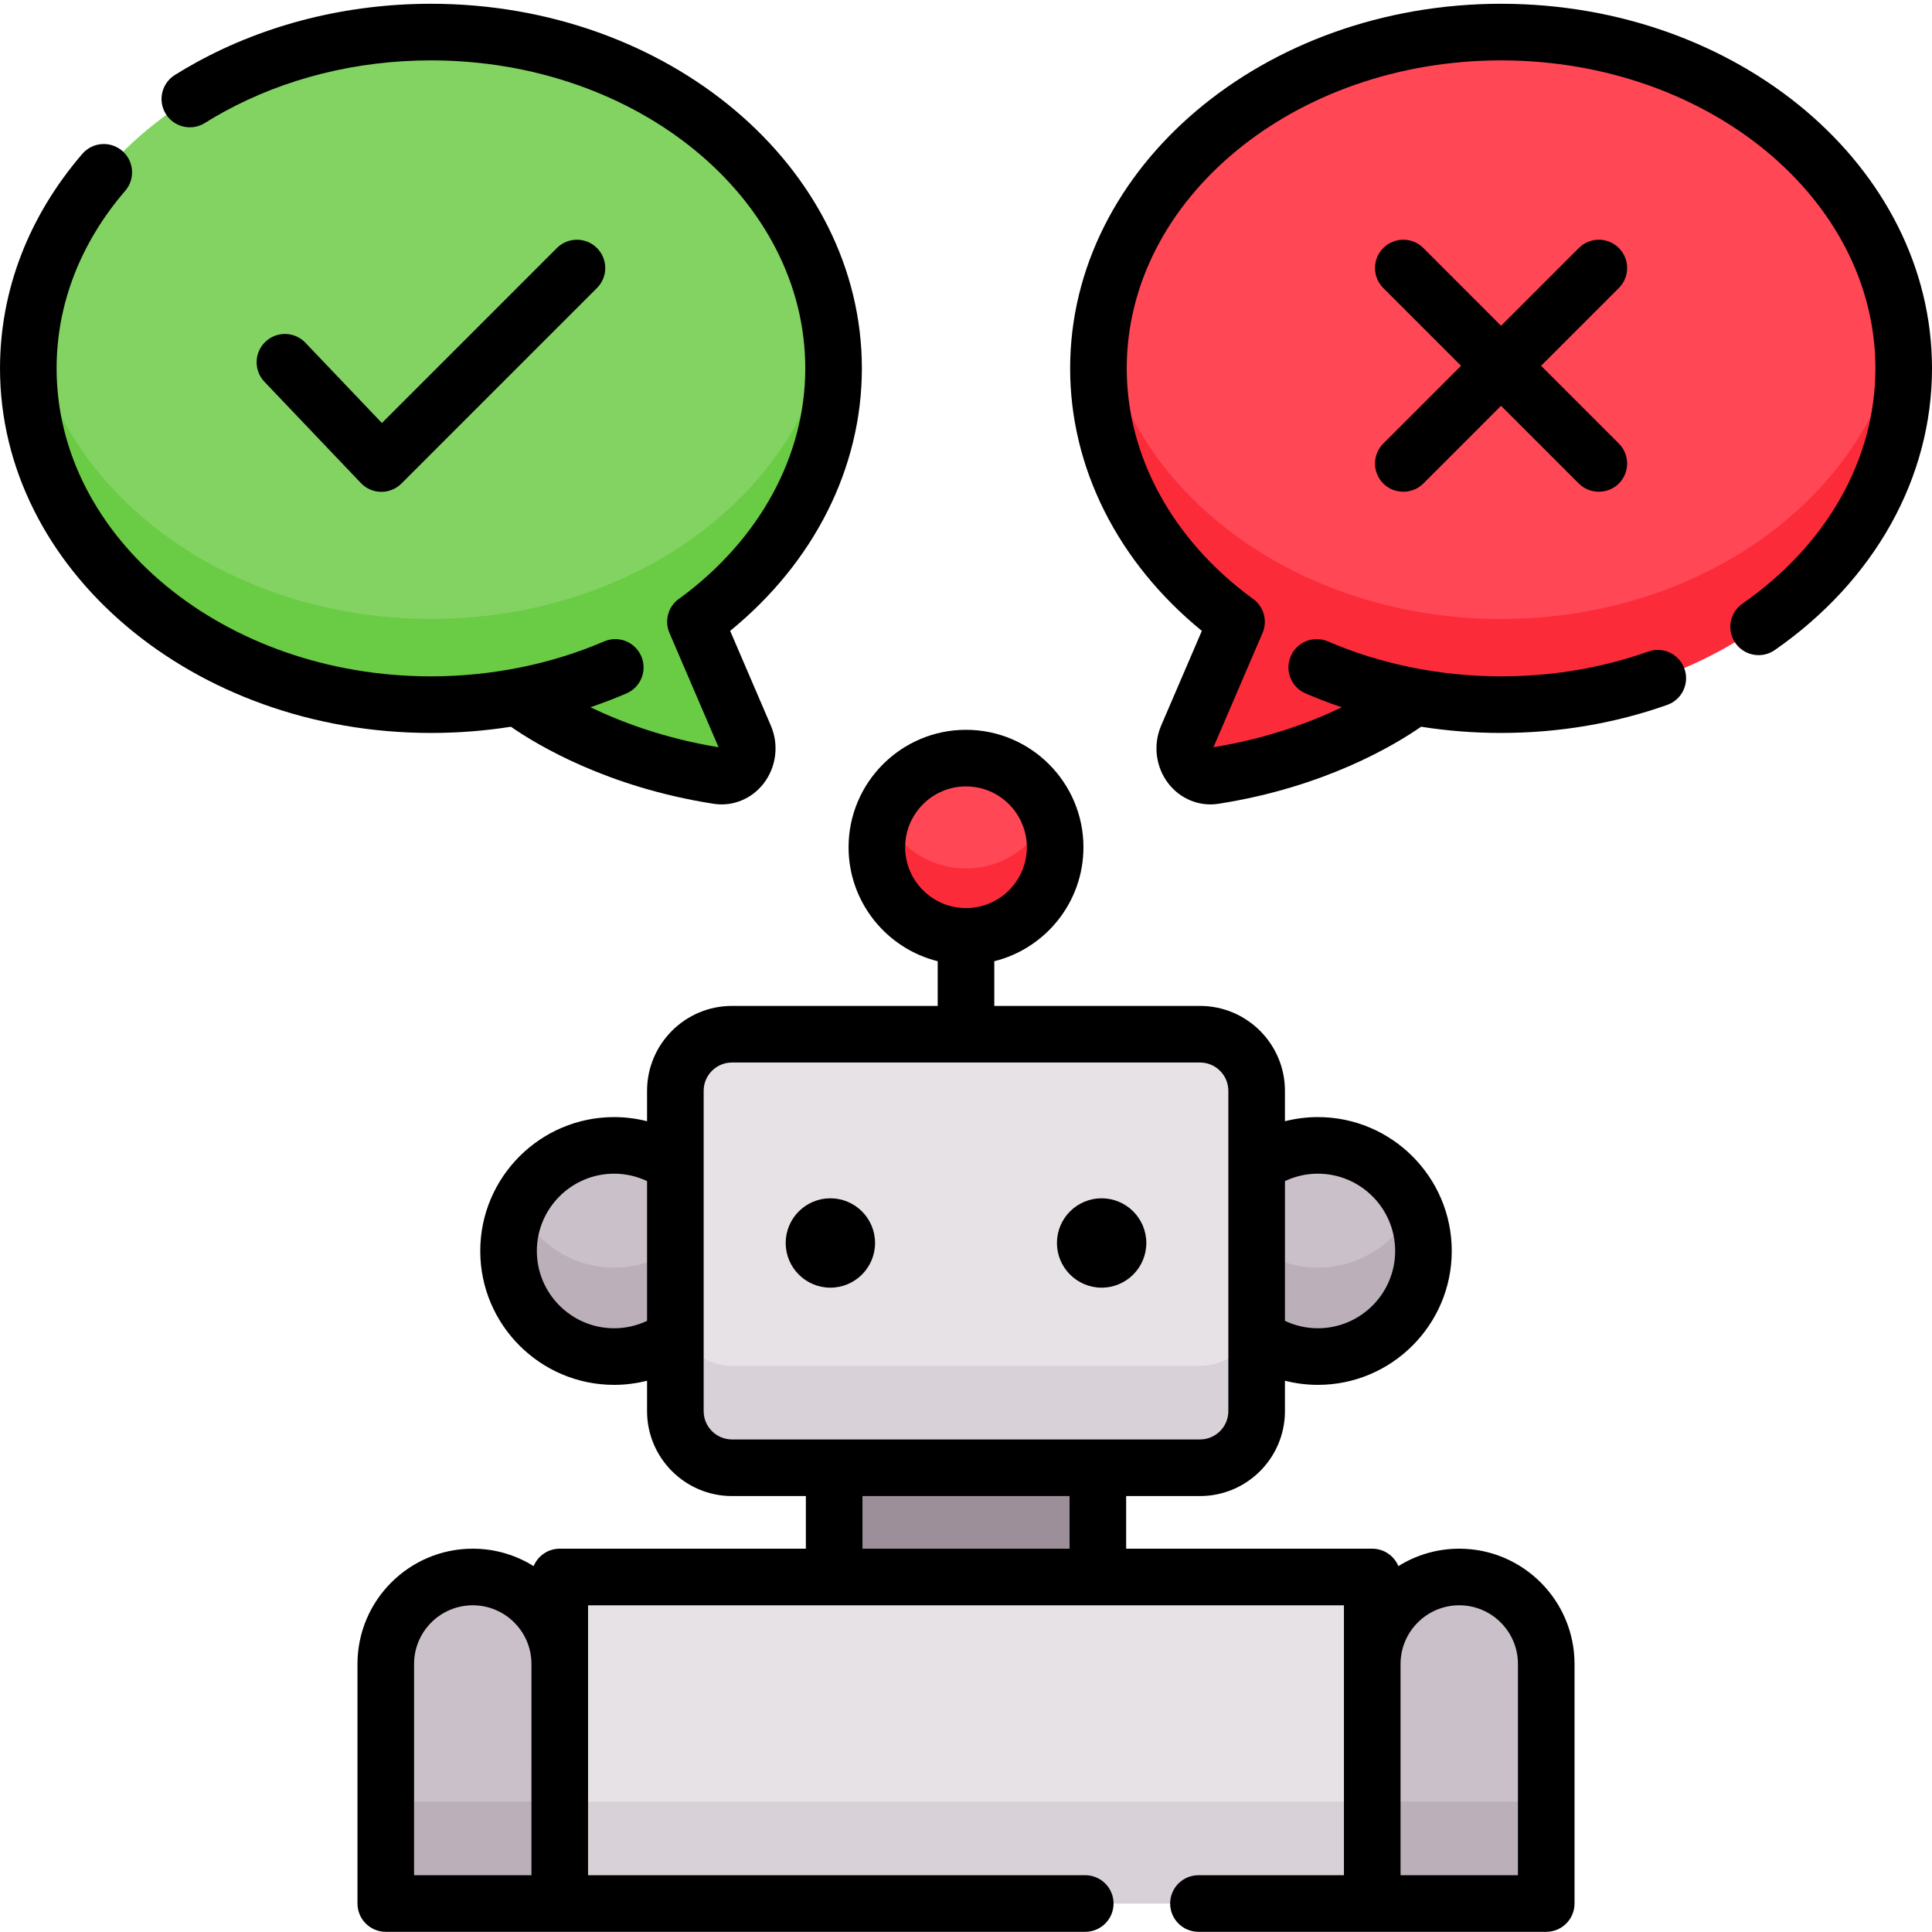 <svg height="512pt" viewBox="0 -1 512 512" width="512pt" xmlns="http://www.w3.org/2000/svg"><path d="m148.34 503.453h-46.109v-63.48c0-12.734 10.324-23.055 23.055-23.055 12.734 0 23.055 10.324 23.055 23.055zm0 0" fill="#cac0c9"/><path d="m409.77 503.453h-46.109v-63.48c0-12.734 10.32-23.055 23.055-23.055 12.73 0 23.055 10.324 23.055 23.055zm0 0" fill="#cac0c9"/><path d="m102.23 476.453h46.109v27h-46.109zm0 0" fill="#bbb0ba"/><path d="m363.66 476.453h46.109v27h-46.109zm0 0" fill="#bbb0ba"/><path d="m148.34 416.918h215.32v86.535h-215.32zm0 0" fill="#e6e2e6"/><path d="m148.34 476.453h215.32v27h-215.32zm0 0" fill="#d8d1d7"/><path d="m221.059 387.969h69.883v28.949h-69.883zm0 0" fill="#9c8f9a"/><path d="m349.246 302.539c-6.047 0-11.645 1.926-16.223 5.191v45.586c4.578 3.262 10.176 5.188 16.223 5.188 15.457 0 27.984-12.527 27.984-27.98 0-15.453-12.527-27.984-27.984-27.984zm0 0" fill="#cac0c9"/><path d="m178.977 307.73c-4.578-3.266-10.176-5.191-16.223-5.191-15.457 0-27.984 12.531-27.984 27.984 0 15.453 12.527 27.98 27.984 27.98 6.047 0 11.645-1.926 16.223-5.188zm0 0" fill="#cac0c9"/><path d="m349.246 334.93c-6.047 0-11.645-1.926-16.223-5.188v23.574c4.578 3.262 10.176 5.188 16.223 5.188 15.457 0 27.984-12.527 27.984-27.98 0-4.215-.938-8.207-2.605-11.789-4.445 9.566-14.137 16.195-25.379 16.195zm0 0" fill="#bbb0ba"/><path d="m137.375 318.734c-1.668 3.586-2.605 7.574-2.605 11.789 0 15.453 12.527 27.98 27.984 27.98 6.047 0 11.645-1.926 16.223-5.188v-23.574c-4.578 3.262-10.176 5.188-16.223 5.188-11.242 0-20.93-6.629-25.379-16.195zm0 0" fill="#bbb0ba"/><path d="m279.621 223.531c0 13.047-10.574 23.621-23.621 23.621s-23.621-10.574-23.621-23.621 10.574-23.625 23.621-23.625 23.621 10.578 23.621 23.625zm0 0" fill="#ff4755"/><path d="m256 229.152c-9.859 0-18.305-6.039-21.844-14.621-1.145 2.773-1.781 5.812-1.781 9 0 13.047 10.578 23.621 23.625 23.621s23.621-10.574 23.621-23.621c0-3.188-.633-6.227-1.781-9-3.535 8.582-11.98 14.621-21.84 14.621zm0 0" fill="#fc2b3a"/><path d="m318.023 387.969h-124.047c-8.285 0-15-6.719-15-15v-84.891c0-8.281 6.715-15 15-15h124.047c8.285 0 15 6.719 15 15v84.891c0 8.281-6.715 15-15 15zm0 0" fill="#e6e2e6"/><path d="m318.023 360.965h-124.047c-8.285 0-15-6.715-15-15v27.004c0 8.281 6.715 15 15 15h124.047c8.285 0 15-6.719 15-15v-27.004c0 8.285-6.715 15-15 15zm0 0" fill="#d8d1d7"/><path d="m397.797 7.5c-58.93 0-106.699 39.902-106.699 89.121 0 26.805 14.168 50.844 36.586 67.18l.016-.023-13.086 30.461c-2.258 5.258 1.773 11.195 7.086 10.367 33.793-5.254 52.961-20.883 53.047-20.957 7.426 1.367 15.137 2.09 23.051 2.09 58.93 0 106.703-39.898 106.703-89.117s-47.773-89.121-106.703-89.121zm0 0" fill="#ff4755"/><path d="m184.305 163.777.012.023c22.422-16.336 36.59-40.375 36.59-67.18 0-49.219-47.773-89.121-106.703-89.121s-106.703 39.902-106.703 89.121 47.773 89.117 106.703 89.117c7.914 0 15.625-.723 23.051-2.09.086.074 19.254 15.703 53.047 20.957 5.312.828 9.344-5.109 7.086-10.367zm0 0" fill="#82d361"/><path d="m220.902 96.621c0-3.848-.289-7.633-.855-11.352-6.676 43.859-51.52 77.77-105.844 77.77s-99.168-33.91-105.844-77.77c-.566 3.719-.859 7.508-.859 11.352 0 49.219 47.773 89.117 106.703 89.117 7.914 0 15.625-.723 23.051-2.09.086.074 19.254 15.703 53.047 20.957 5.312.828 9.344-5.109 7.086-10.367l-13.082-30.461.012.023c22.418-16.336 36.586-40.375 36.586-67.18zm0 0" fill="#6acb44"/><path d="m291.098 96.621c0-3.848.289-7.633.855-11.352 6.676 43.859 51.52 77.77 105.844 77.77s99.168-33.91 105.844-77.77c.566 3.719.855 7.508.855 11.352 0 49.219-47.77 89.117-106.699 89.117-7.914 0-15.629-.723-23.051-2.09-.09.074-19.258 15.703-53.047 20.957-5.316.828-9.344-5.109-7.086-10.367l13.082-30.461-.012.023c-22.418-16.336-36.586-40.375-36.586-67.18zm0 0" fill="#fc2b3a"/><path d="m220.055 316.562c-6.527 0-11.84 5.312-11.84 11.84 0 6.531 5.312 11.844 11.84 11.844 6.531 0 11.844-5.312 11.844-11.844 0-6.527-5.312-11.84-11.844-11.84zm0 0"/><path d="m291.945 316.562c-6.531 0-11.844 5.312-11.844 11.84 0 6.531 5.312 11.844 11.844 11.844s11.84-5.312 11.84-11.844c0-6.527-5.309-11.84-11.84-11.84zm0 0"/><path d="m386.715 409.418c-5.918 0-11.445 1.695-16.129 4.621-1.129-2.715-3.805-4.621-6.926-4.621h-65.219v-13.949h19.582c12.406 0 22.5-10.094 22.5-22.5v-8.062c2.828.715 5.75 1.098 8.727 1.098 19.562 0 35.48-15.918 35.48-35.48 0-19.566-15.918-35.484-35.48-35.484-2.977 0-5.898.383-8.727 1.098v-8.059c0-12.406-10.094-22.5-22.5-22.5h-54.523v-11.844c13.551-3.367 23.625-15.629 23.625-30.203 0-17.164-13.961-31.125-31.125-31.125-17.16 0-31.121 13.961-31.121 31.125 0 14.574 10.074 26.836 23.621 30.203v11.844h-54.523c-12.406 0-22.5 10.094-22.5 22.5v8.059c-2.824-.715-5.746-1.098-8.723-1.098-19.566 0-35.48 15.918-35.48 35.484 0 19.562 15.914 35.48 35.48 35.48 2.977 0 5.895-.383 8.723-1.098v8.062c0 12.406 10.094 22.5 22.5 22.5h19.586v13.949h-65.223c-3.121 0-5.793 1.906-6.922 4.621-4.688-2.926-10.215-4.621-16.133-4.621-16.848 0-30.551 13.707-30.551 30.555v63.48c0 4.141 3.355 7.5 7.5 7.5h185.371c4.141 0 7.5-3.359 7.5-7.5 0-4.145-3.359-7.5-7.5-7.5h-131.766v-71.535h200.32v71.535h-38.555c-4.145 0-7.5 3.355-7.5 7.5 0 4.141 3.355 7.5 7.5 7.5h92.164c4.145 0 7.5-3.359 7.5-7.5v-63.48c0-16.848-13.707-30.555-30.555-30.555zm-46.191-97.414c2.715-1.285 5.672-1.965 8.727-1.965 11.293 0 20.48 9.191 20.48 20.484 0 11.293-9.188 20.48-20.48 20.48-3.055 0-6.012-.68-8.727-1.961zm-169.047 37.039c-2.711 1.281-5.672 1.961-8.723 1.961-11.297 0-20.484-9.188-20.484-20.48 0-11.297 9.191-20.484 20.484-20.484 3.051 0 6.012.684 8.723 1.965zm-30.637 146.91h-31.109v-55.98c0-8.578 6.98-15.555 15.555-15.555 8.578 0 15.555 6.977 15.555 15.555zm99.039-272.422c0-8.891 7.23-16.125 16.121-16.125s16.121 7.234 16.121 16.125-7.23 16.121-16.121 16.121-16.121-7.23-16.121-16.121zm-45.902 156.938c-4.137 0-7.5-3.367-7.5-7.5v-84.891c0-4.133 3.363-7.5 7.5-7.5h124.047c4.137 0 7.5 3.367 7.5 7.5v84.891c0 4.133-3.363 7.5-7.5 7.5zm89.465 28.949h-54.879v-13.949h54.879zm118.828 86.535h-31.109v-55.98c0-8.578 6.98-15.555 15.555-15.555 8.578 0 15.555 6.977 15.555 15.555zm0 0"/><path d="m135.395 191.59c6.828 4.746 25.469 16.027 53.754 20.426 5.043.785 10.078-1.332 13.191-5.344 3.395-4.379 4.137-10.273 1.938-15.395l-10.777-25.09c22.262-18.164 34.906-43.219 34.906-69.566 0-53.277-51.234-96.621-114.203-96.621-22.141 0-43.613 5.355-62.094 15.492-1.961 1.078-3.906 2.215-5.777 3.387-3.512 2.199-4.578 6.828-2.383 10.336 2.199 3.512 6.824 4.578 10.336 2.383 1.633-1.023 3.324-2.016 5.035-2.953 16.277-8.926 35.258-13.645 54.883-13.645 54.699 0 99.203 36.613 99.203 81.621 0 23.141-12.023 45.254-33.008 60.75-3.156 1.918-4.473 5.902-2.988 9.363l13.016 30.293c-14.293-2.34-25.77-6.656-33.961-10.605 3.234-1.094 6.422-2.312 9.559-3.664 3.805-1.637 5.559-6.051 3.918-9.855-1.637-3.801-6.051-5.559-9.855-3.918-14.051 6.055-29.918 9.254-45.883 9.254-54.699 0-99.203-36.613-99.203-81.617 0-16.965 6.289-33.238 18.184-47.062 2.703-3.141 2.348-7.875-.793-10.578s-7.875-2.348-10.578.793c-14.27 16.586-21.812 36.242-21.812 56.848 0 53.273 51.23 96.617 114.203 96.617 7.199 0 14.273-.555 21.191-1.648zm0 0"/><path d="m100.988 129.344c2 .031 3.98-.785 5.395-2.195l51.816-51.816c2.93-2.93 2.93-7.68 0-10.605-2.93-2.93-7.68-2.93-10.609 0l-46.379 46.379-20.273-21.277c-2.855-3-7.602-3.113-10.602-.258-3 2.855-3.113 7.602-.258 10.602l25.57 26.848c1.395 1.461 3.32 2.301 5.34 2.324zm0 0"/><path d="m397.797 0c-62.969 0-114.199 43.344-114.199 96.621 0 26.348 12.645 51.402 34.902 69.566l-10.777 25.09c-2.199 5.121-1.457 11.016 1.938 15.395 3.113 4.012 8.148 6.129 13.195 5.344 28.281-4.398 46.922-15.68 53.75-20.426 6.922 1.094 13.992 1.648 21.195 1.648 15.258 0 30.07-2.5 44.027-7.43 3.906-1.379 5.953-5.664 4.574-9.57s-5.664-5.953-9.57-4.574c-12.348 4.363-25.48 6.574-39.031 6.574-15.965 0-31.832-3.199-45.887-9.254-3.805-1.641-8.215.117-9.855 3.918-1.641 3.805.117 8.219 3.922 9.855 3.152 1.359 6.355 2.582 9.605 3.68-8.156 3.934-19.617 8.238-34.008 10.59l13.012-30.293c1.465-3.406.203-7.312-2.852-9.262-21.066-15.504-33.141-37.66-33.141-60.855 0-45.004 44.5-81.617 99.199-81.617 54.703 0 99.203 36.613 99.203 81.617 0 24.047-12.84 46.77-35.23 62.348-3.398 2.367-4.238 7.043-1.875 10.441 2.367 3.398 7.043 4.238 10.441 1.871 26.48-18.422 41.664-45.637 41.664-74.66 0-53.273-51.23-96.617-114.203-96.617zm0 0"/><path d="m429.008 64.723c-2.93-2.926-7.676-2.926-10.605 0l-20.605 20.605-20.602-20.605c-2.93-2.926-7.676-2.93-10.609 0-2.926 2.93-2.926 7.68 0 10.609l20.605 20.602-20.605 20.605c-2.926 2.93-2.926 7.68 0 10.605 2.891 2.891 7.719 2.891 10.609 0l20.602-20.605 20.605 20.605c2.891 2.891 7.719 2.891 10.605 0 2.93-2.93 2.93-7.676 0-10.605l-20.602-20.605 20.602-20.602c2.93-2.93 2.93-7.68 0-10.609zm0 0"/></svg>